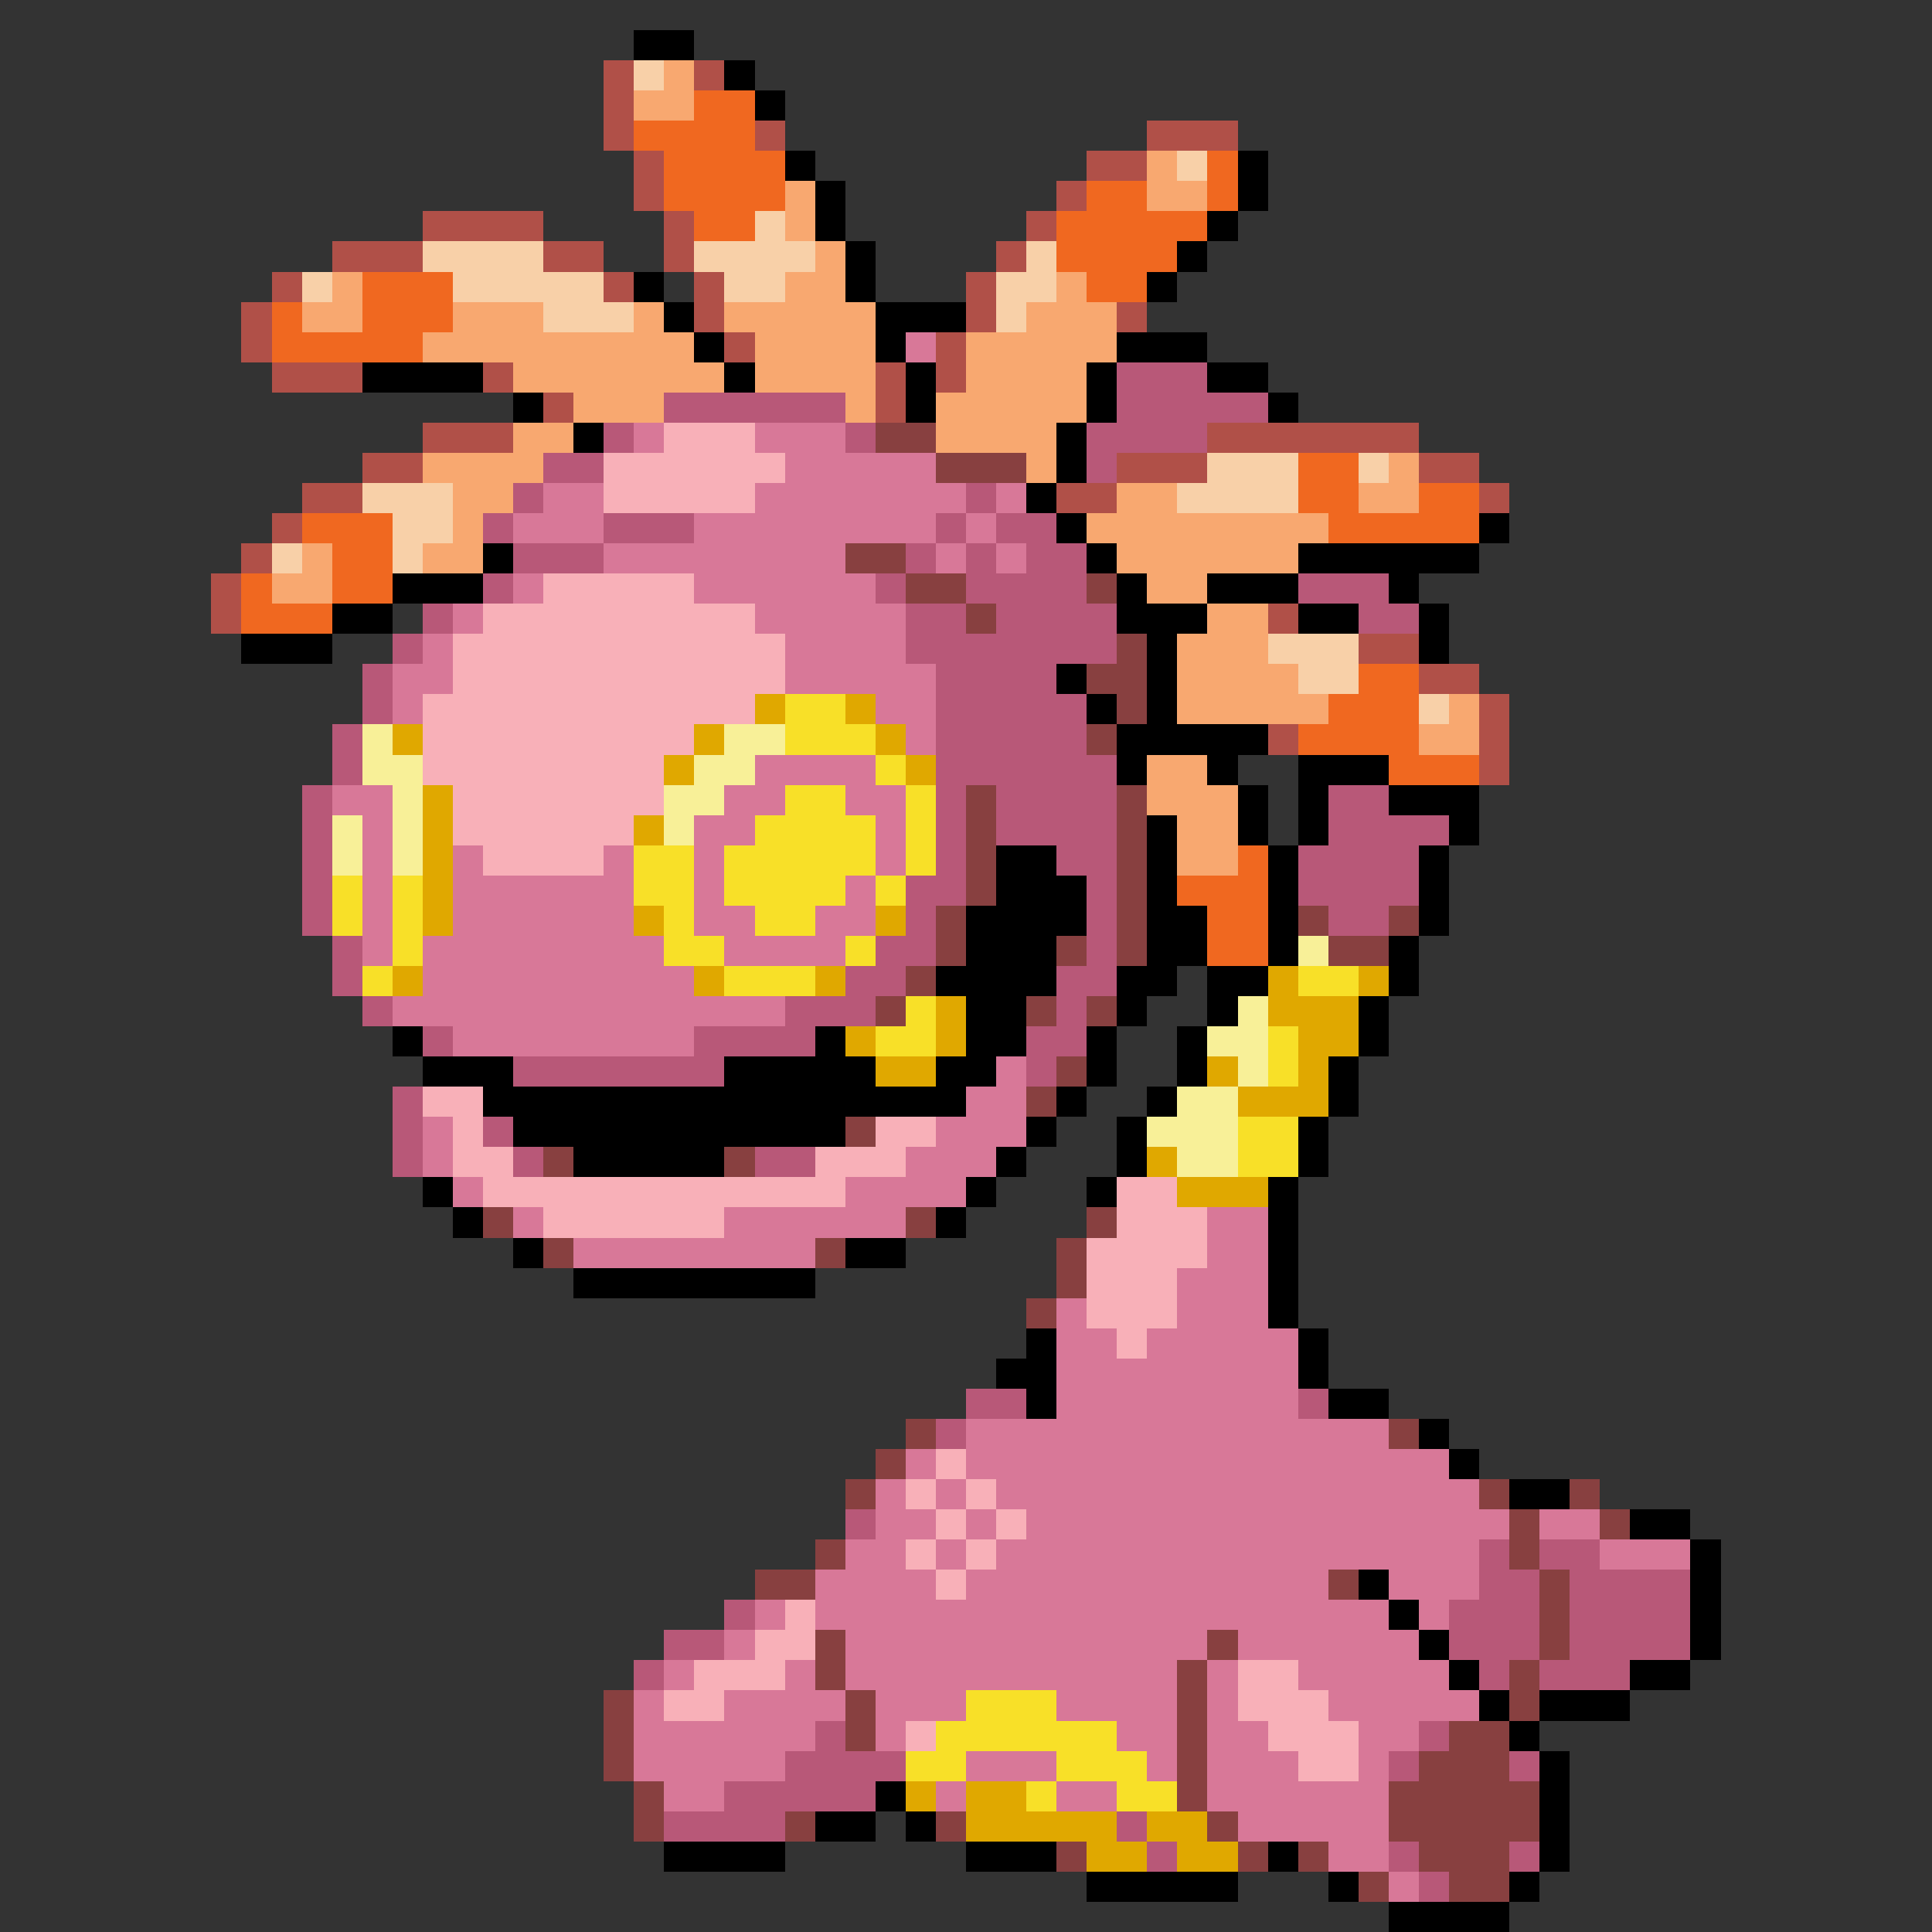 <svg xmlns="http://www.w3.org/2000/svg" viewBox="0 -0.5 64 64" shape-rendering="crispEdges">
<rect x="0" y="-0.5" width="64" height="64" fill="#333333" stroke="none"/>
<path stroke="#000000" d="M21 1h2M24 2h1M25 3h1M26 5h1M41 5h1M27 6h1M41 6h1M27 7h1M40 7h1M28 8h1M39 8h1M21 9h1M28 9h1M38 9h1M22 10h1M29 10h3M23 11h1M29 11h1M37 11h3M12 12h4M24 12h1M30 12h1M36 12h1M40 12h2M17 13h1M30 13h1M36 13h1M42 13h1M19 14h1M35 14h1M35 15h1M34 16h1M35 17h1M49 17h1M16 18h1M36 18h1M43 18h6M13 19h3M37 19h1M40 19h3M46 19h1M11 20h2M37 20h3M43 20h2M47 20h1M8 21h3M38 21h1M47 21h1M35 22h1M38 22h1M36 23h1M38 23h1M37 24h5M37 25h1M40 25h1M43 25h3M41 26h1M43 26h1M46 26h3M38 27h1M41 27h1M43 27h1M48 27h1M33 28h2M38 28h1M42 28h1M47 28h1M33 29h3M38 29h1M42 29h1M47 29h1M32 30h4M38 30h2M42 30h1M47 30h1M32 31h3M38 31h2M42 31h1M46 31h1M31 32h4M37 32h2M40 32h2M46 32h1M32 33h2M37 33h1M40 33h1M45 33h1M13 34h1M27 34h1M32 34h2M36 34h1M39 34h1M45 34h1M14 35h3M24 35h5M31 35h2M36 35h1M39 35h1M44 35h1M16 36h16M35 36h1M38 36h1M44 36h1M17 37h11M34 37h1M37 37h1M43 37h1M19 38h5M33 38h1M37 38h1M43 38h1M14 39h1M32 39h1M36 39h1M42 39h1M15 40h1M31 40h1M42 40h1M17 41h1M28 41h2M42 41h1M19 42h8M42 42h1M42 43h1M34 44h1M43 44h1M33 45h2M43 45h1M34 46h1M44 46h2M47 47h1M48 48h1M50 49h2M54 50h2M56 51h1M45 52h1M56 52h1M46 53h1M56 53h1M47 54h1M56 54h1M48 55h1M54 55h2M49 56h1M51 56h3M50 57h1M51 58h1M29 59h1M51 59h1M27 60h2M30 60h1M51 60h1M22 61h4M32 61h3M42 61h1M51 61h1M36 62h5M44 62h1M50 62h1M46 63h4" />
<path stroke="#b05048" d="M20 2h1M23 2h1M20 3h1M20 4h1M25 4h1M38 4h3M21 5h1M36 5h2M21 6h1M35 6h1M14 7h4M22 7h1M34 7h1M11 8h3M18 8h2M22 8h1M33 8h1M9 9h1M20 9h1M23 9h1M32 9h1M8 10h1M23 10h1M32 10h1M37 10h1M8 11h1M24 11h1M31 11h1M9 12h3M16 12h1M29 12h1M31 12h1M18 13h1M29 13h1M14 14h3M40 14h7M12 15h2M37 15h3M47 15h2M10 16h2M35 16h2M49 16h1M9 17h1M8 18h1M7 19h1M7 20h1M42 20h1M45 21h2M47 22h2M49 23h1M42 24h1M49 24h1M49 25h1" />
<path stroke="#f8d0a8" d="M21 2h1M39 5h1M25 7h1M14 8h4M23 8h4M34 8h1M10 9h1M15 9h5M24 9h2M33 9h2M18 10h3M33 10h1M40 15h3M45 15h1M12 16h3M39 16h4M13 17h2M9 18h1M13 18h1M42 21h3M43 22h2M47 23h1" />
<path stroke="#f8a870" d="M22 2h1M21 3h2M38 5h1M26 6h1M38 6h2M26 7h1M27 8h1M11 9h1M26 9h2M35 9h1M10 10h2M15 10h3M21 10h1M24 10h5M34 10h3M14 11h9M25 11h4M32 11h5M17 12h7M25 12h4M32 12h4M19 13h3M28 13h1M31 13h5M17 14h2M31 14h4M14 15h4M34 15h1M46 15h1M15 16h2M37 16h2M45 16h2M15 17h1M36 17h8M10 18h1M14 18h2M37 18h6M9 19h2M38 19h2M40 20h2M39 21h3M39 22h4M39 23h5M48 23h1M47 24h2M38 25h2M38 26h3M39 27h2M39 28h2" />
<path stroke="#f06820" d="M23 3h2M21 4h4M22 5h4M40 5h1M22 6h4M36 6h2M40 6h1M23 7h2M35 7h5M35 8h4M12 9h3M36 9h2M9 10h1M12 10h3M9 11h5M43 15h2M43 16h2M47 16h2M10 17h3M44 17h5M11 18h2M8 19h1M11 19h2M8 20h3M45 22h2M44 23h3M43 24h4M46 25h3M41 28h1M39 29h3M40 30h2M40 31h2" />
<path stroke="#d87898" d="M30 11h1M21 14h1M25 14h3M26 15h5M18 16h2M25 16h7M33 16h1M17 17h3M23 17h8M32 17h1M20 18h8M31 18h1M33 18h1M17 19h1M23 19h6M15 20h1M25 20h5M14 21h1M26 21h4M13 22h2M26 22h5M13 23h1M29 23h2M30 24h1M25 25h4M11 26h2M24 26h2M28 26h2M12 27h1M23 27h2M29 27h1M12 28h1M15 28h1M20 28h1M23 28h1M29 28h1M12 29h1M15 29h6M23 29h1M28 29h1M12 30h1M15 30h6M23 30h2M27 30h2M12 31h1M14 31h8M24 31h4M14 32h9M13 33h13M15 34h8M33 35h1M32 36h2M14 37h1M31 37h3M14 38h1M30 38h3M15 39h1M28 39h4M17 40h1M24 40h6M40 40h2M19 41h8M40 41h2M39 42h3M35 43h1M39 43h3M35 44h2M38 44h5M35 45h8M35 46h8M32 47h14M30 48h1M32 48h16M29 49h1M31 49h1M33 49h16M29 50h2M32 50h1M34 50h16M51 50h2M28 51h2M31 51h1M33 51h16M53 51h3M27 52h4M32 52h12M46 52h3M25 53h1M27 53h19M47 53h1M24 54h1M28 54h12M41 54h6M22 55h1M26 55h1M28 55h11M40 55h1M43 55h5M21 56h1M24 56h4M29 56h3M35 56h4M40 56h1M44 56h5M21 57h6M29 57h1M37 57h2M40 57h2M45 57h2M21 58h5M32 58h3M38 58h1M40 58h3M45 58h1M22 59h2M31 59h1M35 59h2M40 59h6M41 60h5M44 61h2M46 62h1" />
<path stroke="#b85878" d="M37 12h3M22 13h6M37 13h5M20 14h1M28 14h1M36 14h4M18 15h2M36 15h1M17 16h1M32 16h1M16 17h1M20 17h3M31 17h1M33 17h2M17 18h3M30 18h1M32 18h1M34 18h2M16 19h1M29 19h1M32 19h4M43 19h3M14 20h1M30 20h2M33 20h4M45 20h2M13 21h1M30 21h7M12 22h1M31 22h4M12 23h1M31 23h5M11 24h1M31 24h5M11 25h1M31 25h6M10 26h1M31 26h1M33 26h4M44 26h2M10 27h1M31 27h1M33 27h4M44 27h4M10 28h1M31 28h1M35 28h2M43 28h4M10 29h1M30 29h2M36 29h1M43 29h4M10 30h1M30 30h1M36 30h1M44 30h2M11 31h1M29 31h2M36 31h1M11 32h1M28 32h2M35 32h2M12 33h1M26 33h3M35 33h1M14 34h1M23 34h4M34 34h2M17 35h7M34 35h1M13 36h1M13 37h1M16 37h1M13 38h1M17 38h1M25 38h2M32 46h2M43 46h1M31 47h1M28 50h1M49 51h1M51 51h2M49 52h2M52 52h4M24 53h1M48 53h3M52 53h4M22 54h2M48 54h3M52 54h4M21 55h1M49 55h1M51 55h3M27 57h1M47 57h1M26 58h4M46 58h1M50 58h1M24 59h5M22 60h4M37 60h1M38 61h1M46 61h1M50 61h1M47 62h1" />
<path stroke="#f8b0b8" d="M22 14h3M20 15h6M20 16h5M18 19h5M16 20h9M15 21h11M15 22h11M14 23h11M14 24h9M14 25h8M15 26h7M15 27h6M16 28h4M14 36h2M15 37h1M29 37h2M15 38h2M27 38h3M16 39h12M37 39h2M18 40h6M37 40h3M36 41h4M36 42h3M36 43h3M37 44h1M31 48h1M30 49h1M32 49h1M31 50h1M33 50h1M30 51h1M32 51h1M31 52h1M26 53h1M25 54h2M23 55h3M41 55h2M22 56h2M41 56h3M30 57h1M42 57h3M43 58h2" />
<path stroke="#884040" d="M29 14h2M31 15h3M28 18h2M30 19h2M36 19h1M32 20h1M37 21h1M36 22h2M37 23h1M36 24h1M32 26h1M37 26h1M32 27h1M37 27h1M32 28h1M37 28h1M32 29h1M37 29h1M31 30h1M37 30h1M43 30h1M46 30h1M31 31h1M35 31h1M37 31h1M44 31h2M30 32h1M29 33h1M34 33h1M36 33h1M35 35h1M34 36h1M28 37h1M18 38h1M24 38h1M16 40h1M30 40h1M36 40h1M18 41h1M27 41h1M35 41h1M35 42h1M34 43h1M30 47h1M46 47h1M29 48h1M28 49h1M49 49h1M52 49h1M50 50h1M53 50h1M27 51h1M50 51h1M25 52h2M44 52h1M51 52h1M51 53h1M27 54h1M40 54h1M51 54h1M27 55h1M39 55h1M50 55h1M20 56h1M28 56h1M39 56h1M50 56h1M20 57h1M28 57h1M39 57h1M48 57h2M20 58h1M39 58h1M47 58h3M21 59h1M39 59h1M46 59h5M21 60h1M26 60h1M31 60h1M40 60h1M46 60h5M35 61h1M41 61h1M43 61h1M47 61h3M45 62h1M48 62h2" />
<path stroke="#e0a800" d="M25 23h1M28 23h1M13 24h1M23 24h1M29 24h1M22 25h1M30 25h1M14 26h1M14 27h1M21 27h1M14 28h1M14 29h1M14 30h1M21 30h1M29 30h1M13 32h1M23 32h1M27 32h1M42 32h1M45 32h1M31 33h1M42 33h3M28 34h1M31 34h1M43 34h2M29 35h2M40 35h1M43 35h1M41 36h3M38 38h1M39 39h3M30 59h1M32 59h2M32 60h5M38 60h2M36 61h2M39 61h2" />
<path stroke="#f8e028" d="M26 23h2M26 24h3M29 25h1M26 26h2M30 26h1M25 27h4M30 27h1M21 28h2M24 28h5M30 28h1M11 29h1M13 29h1M21 29h2M24 29h4M29 29h1M11 30h1M13 30h1M22 30h1M25 30h2M13 31h1M22 31h2M28 31h1M12 32h1M24 32h3M43 32h2M30 33h1M29 34h2M42 34h1M42 35h1M41 37h2M41 38h2M32 56h3M31 57h6M30 58h2M35 58h3M34 59h1M37 59h2" />
<path stroke="#f8f098" d="M12 24h1M24 24h2M12 25h2M23 25h2M13 26h1M22 26h2M11 27h1M13 27h1M22 27h1M11 28h1M13 28h1M43 31h1M41 33h1M40 34h2M41 35h1M39 36h2M38 37h3M39 38h2" />
</svg>